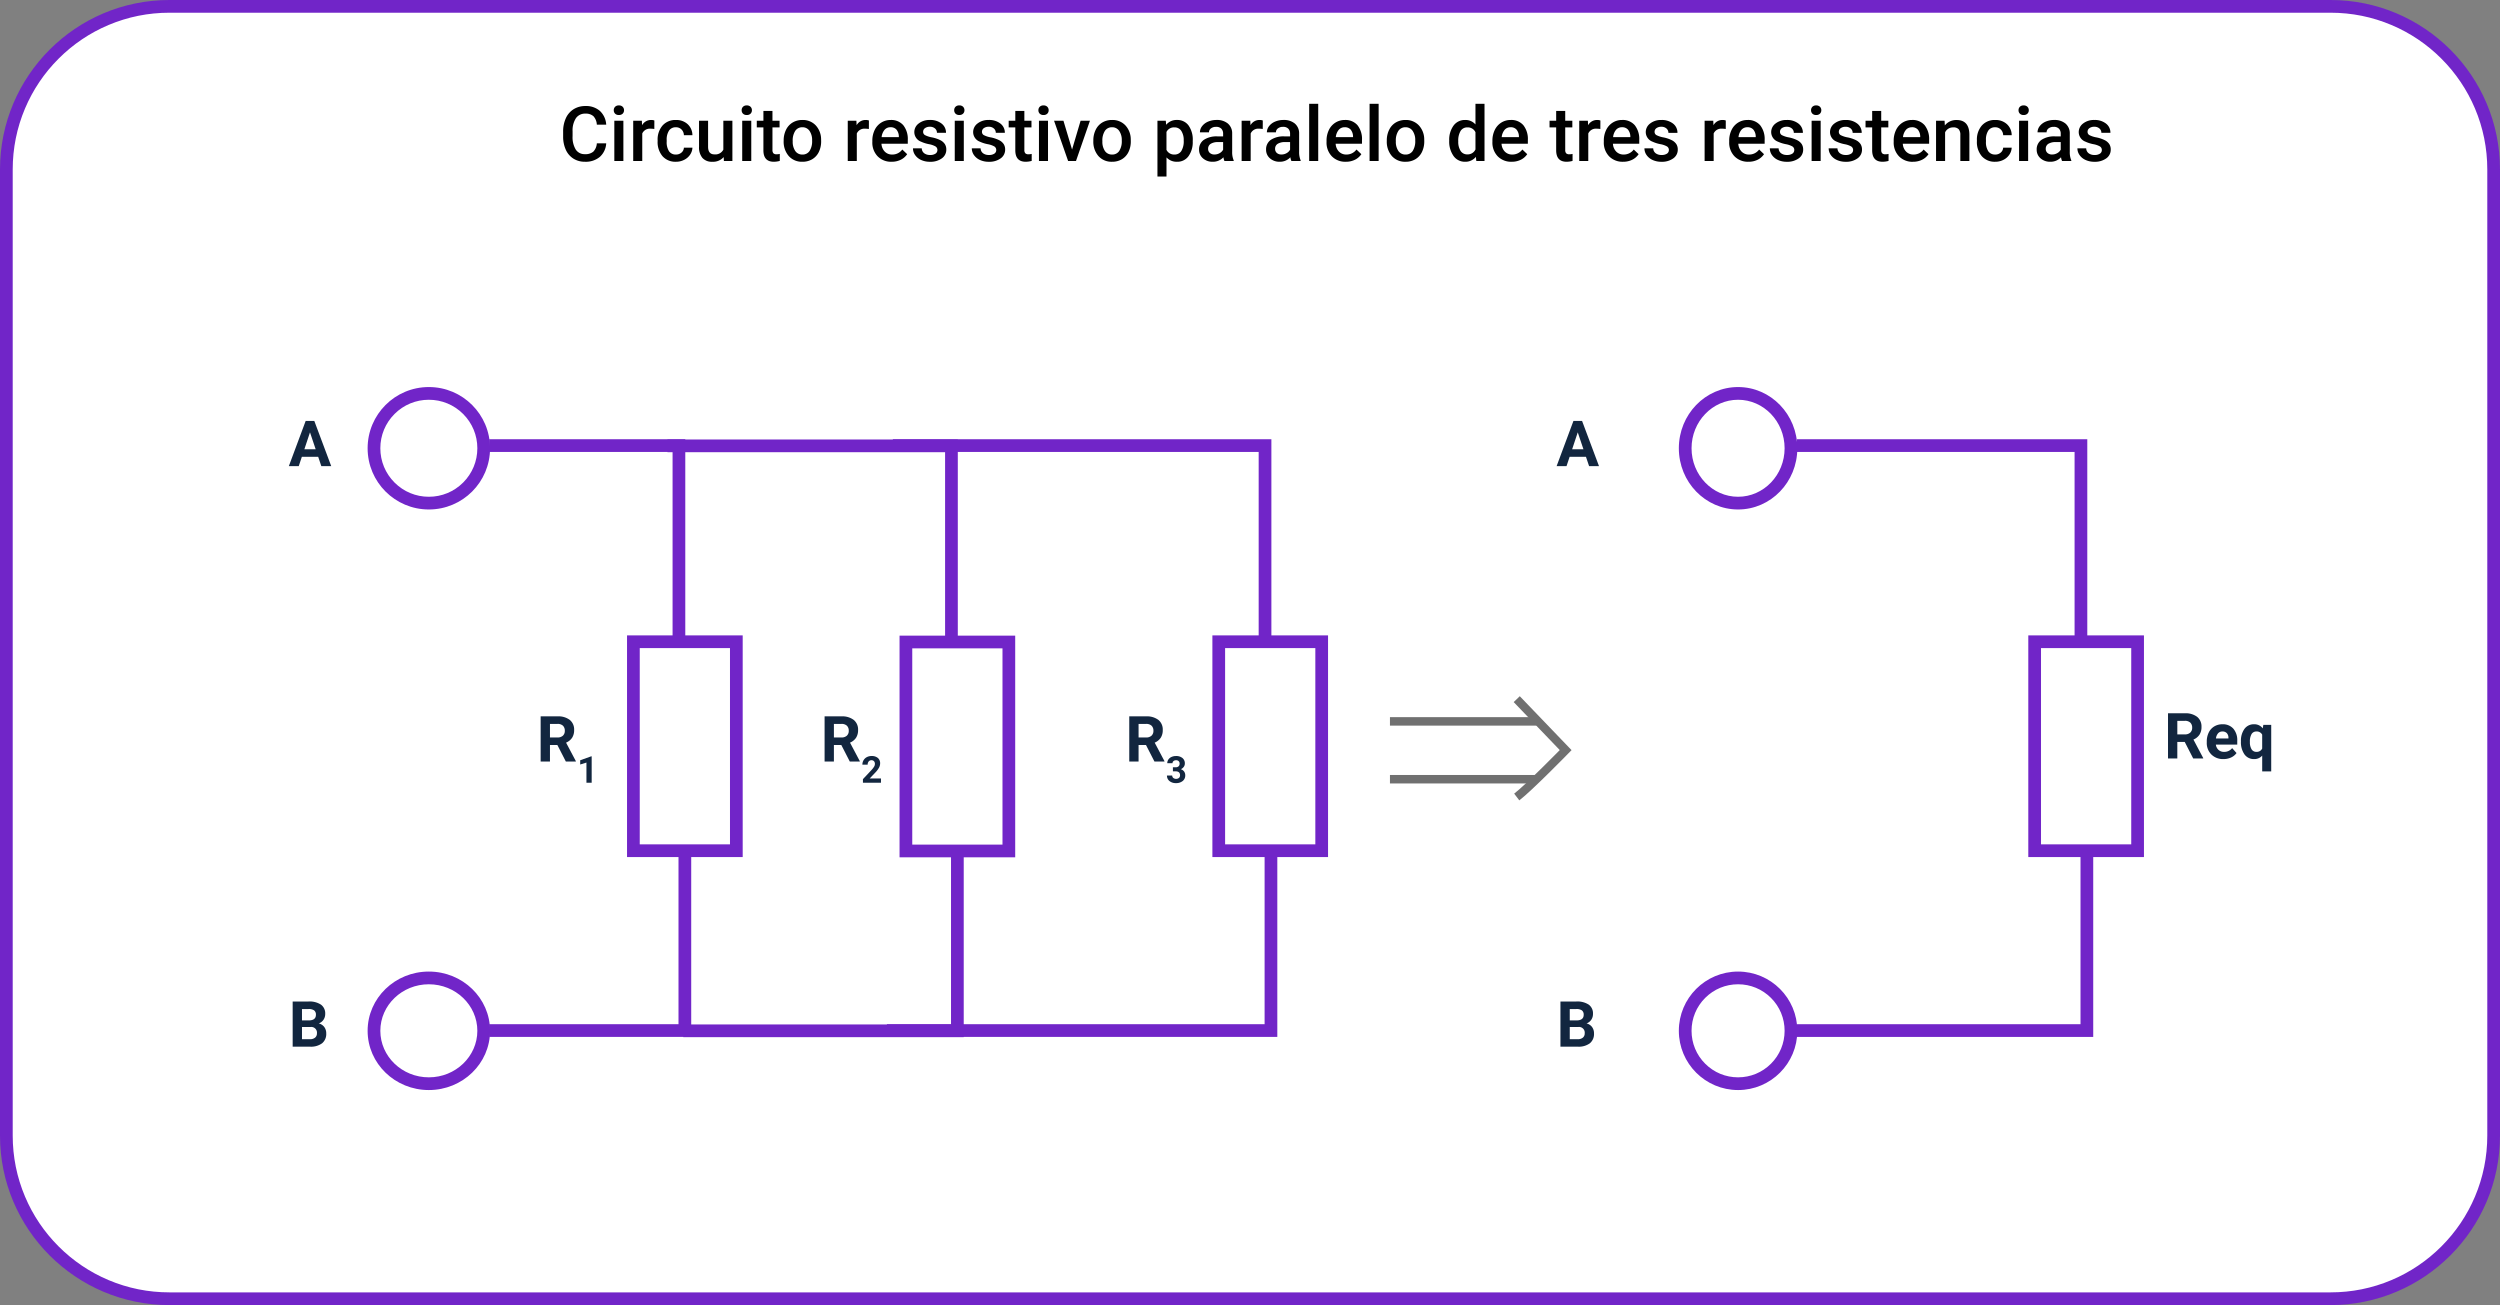 <svg xmlns="http://www.w3.org/2000/svg" width="590" height="308" viewBox="0 0 590 308">
  <rect x="0" y="0" width="590" height="308" fill="#808080" stroke="none"/>
  <g id="Grupo_974102" data-name="Grupo 974102" transform="translate(-771 -9560)">
    <g id="Grupo_974093" data-name="Grupo 974093" transform="translate(532 -154)">
      <g id="Trazado_704954" data-name="Trazado 704954" transform="translate(239 9714)" fill="#fff">
        <path d="M 550 306.5 L 40 306.5 C 34.802 306.5 29.76 305.482 25.015 303.475 C 20.43 301.536 16.313 298.76 12.776 295.224 C 9.24 291.687 6.464 287.57 4.525 282.985 C 2.518 278.24 1.5 273.198 1.5 268 L 1.5 40 C 1.5 34.802 2.518 29.76 4.525 25.015 C 6.464 20.43 9.24 16.313 12.776 12.776 C 16.313 9.24 20.43 6.464 25.015 4.525 C 29.76 2.518 34.802 1.5 40 1.5 L 550 1.5 C 555.198 1.5 560.24 2.518 564.985 4.525 C 569.57 6.464 573.687 9.24 577.224 12.776 C 580.76 16.313 583.536 20.43 585.475 25.015 C 587.482 29.76 588.5 34.802 588.5 40 L 588.5 268 C 588.5 273.198 587.482 278.24 585.475 282.985 C 583.536 287.57 580.76 291.687 577.224 295.224 C 573.687 298.76 569.57 301.536 564.985 303.475 C 560.24 305.482 555.198 306.5 550 306.5 Z" stroke="none"/>
        <path d="M 40 3 C 35.004 3 30.158 3.978 25.599 5.906 C 21.193 7.77 17.236 10.438 13.837 13.837 C 10.438 17.236 7.77 21.193 5.906 25.599 C 3.978 30.158 3 35.004 3 40 L 3 268 C 3 272.996 3.978 277.842 5.906 282.401 C 7.77 286.807 10.438 290.764 13.837 294.163 C 17.236 297.562 21.193 300.23 25.599 302.094 C 30.158 304.022 35.004 305 40 305 L 550 305 C 554.996 305 559.842 304.022 564.401 302.094 C 568.807 300.23 572.764 297.562 576.163 294.163 C 579.562 290.764 582.23 286.807 584.094 282.401 C 586.022 277.842 587 272.996 587 268 L 587 40 C 587 35.004 586.022 30.158 584.094 25.599 C 582.23 21.193 579.562 17.236 576.163 13.837 C 572.764 10.438 568.807 7.77 564.401 5.906 C 559.842 3.978 554.996 3 550 3 L 40 3 M 40 0 L 550 0 C 572.091 0 590 17.909 590 40 L 590 268 C 590 290.091 572.091 308 550 308 L 40 308 C 17.909 308 0 290.091 0 268 L 0 40 C 0 17.909 17.909 0 40 0 Z" stroke="none" fill="#7125c8"/>
      </g>
      <g id="Grupo_974089" data-name="Grupo 974089" transform="translate(307.118 9805.343)">
        <g id="Trazado_704956" data-name="Trazado 704956" transform="translate(18.641 0)" fill="#fff">
          <path d="M 14.447 27.394 C 10.989 27.394 7.737 26.047 5.292 23.602 C 2.847 21.157 1.5 17.905 1.5 14.447 C 1.5 10.989 2.847 7.737 5.292 5.292 C 7.737 2.847 10.989 1.5 14.447 1.5 C 17.905 1.5 21.157 2.847 23.602 5.292 C 26.047 7.737 27.394 10.989 27.394 14.447 C 27.394 17.905 26.047 21.157 23.602 23.602 C 21.157 26.047 17.905 27.394 14.447 27.394 Z" stroke="none"/>
          <path d="M 14.447 3 C 11.389 3 8.515 4.191 6.353 6.353 C 4.191 8.515 3 11.389 3 14.447 C 3 17.505 4.191 20.379 6.353 22.541 C 8.515 24.703 11.389 25.894 14.447 25.894 C 17.505 25.894 20.379 24.703 22.541 22.541 C 24.703 20.379 25.894 17.505 25.894 14.447 C 25.894 11.389 24.703 8.515 22.541 6.353 C 20.379 4.191 17.505 3 14.447 3 M 14.447 -1.9073486328125e-06 C 22.426 -1.9073486328125e-06 28.894 6.468 28.894 14.447 C 28.894 22.426 22.426 28.894 14.447 28.894 C 6.468 28.894 -1.9073486328125e-06 22.426 -1.9073486328125e-06 14.447 C -1.9073486328125e-06 6.468 6.468 -1.9073486328125e-06 14.447 -1.9073486328125e-06 Z" stroke="none" fill="#7125c8"/>
        </g>
        <g id="Trazado_704957" data-name="Trazado 704957" transform="translate(328.088 0)" fill="#fff">
          <path d="M 13.981 27.394 C 10.657 27.394 7.528 26.054 5.173 23.62 C 2.804 21.172 1.5 17.915 1.5 14.447 C 1.5 10.98 2.804 7.722 5.173 5.275 C 7.528 2.841 10.657 1.5 13.981 1.5 C 17.306 1.5 20.434 2.841 22.789 5.275 C 25.158 7.722 26.462 10.98 26.462 14.447 C 26.462 17.915 25.158 21.172 22.789 23.62 C 20.434 26.054 17.306 27.394 13.981 27.394 Z" stroke="none"/>
          <path d="M 13.981 3 C 7.926 3 3 8.135 3 14.447 C 3 20.759 7.926 25.894 13.981 25.894 C 20.036 25.894 24.962 20.759 24.962 14.447 C 24.962 8.135 20.036 3 13.981 3 M 13.981 -1.9073486328125e-06 C 21.703 -1.9073486328125e-06 27.962 6.468 27.962 14.447 C 27.962 22.426 21.703 28.894 13.981 28.894 C 6.26 28.894 3.814697265625e-06 22.426 3.814697265625e-06 14.447 C 3.814697265625e-06 6.468 6.26 -1.9073486328125e-06 13.981 -1.9073486328125e-06 Z" stroke="none" fill="#7125c8"/>
        </g>
        <g id="Trazado_704958" data-name="Trazado 704958" transform="translate(18.641 137.946)" fill="#fff">
          <path d="M 14.447 26.462 C 10.98 26.462 7.722 25.158 5.275 22.789 C 2.841 20.434 1.5 17.306 1.5 13.981 C 1.5 10.657 2.841 7.528 5.275 5.173 C 7.722 2.804 10.98 1.5 14.447 1.5 C 17.915 1.5 21.172 2.804 23.62 5.173 C 26.054 7.528 27.394 10.657 27.394 13.981 C 27.394 17.306 26.054 20.434 23.62 22.789 C 21.172 25.158 17.915 26.462 14.447 26.462 Z" stroke="none"/>
          <path d="M 14.447 3 C 8.135 3 3 7.926 3 13.981 C 3 20.036 8.135 24.962 14.447 24.962 C 20.759 24.962 25.894 20.036 25.894 13.981 C 25.894 7.926 20.759 3 14.447 3 M 14.447 3.814697265625e-06 C 22.426 3.814697265625e-06 28.894 6.26 28.894 13.981 C 28.894 21.703 22.426 27.962 14.447 27.962 C 6.468 27.962 -1.9073486328125e-06 21.703 -1.9073486328125e-06 13.981 C -1.9073486328125e-06 6.26 6.468 3.814697265625e-06 14.447 3.814697265625e-06 Z" stroke="none" fill="#7125c8"/>
        </g>
        <g id="Trazado_704959" data-name="Trazado 704959" transform="translate(328.088 137.946)" fill="#fff">
          <path d="M 13.981 26.462 C 10.647 26.462 7.513 25.164 5.156 22.806 C 2.798 20.449 1.5 17.315 1.5 13.981 C 1.5 10.647 2.798 7.513 5.156 5.156 C 7.513 2.798 10.647 1.5 13.981 1.5 C 17.315 1.5 20.449 2.798 22.806 5.156 C 25.164 7.513 26.462 10.647 26.462 13.981 C 26.462 17.315 25.164 20.449 22.806 22.806 C 20.449 25.164 17.315 26.462 13.981 26.462 Z" stroke="none"/>
          <path d="M 13.981 3 C 11.048 3 8.29 4.142 6.216 6.216 C 4.142 8.29 3 11.048 3 13.981 C 3 16.914 4.142 19.672 6.216 21.746 C 8.29 23.82 11.048 24.962 13.981 24.962 C 16.914 24.962 19.672 23.82 21.746 21.746 C 23.82 19.672 24.962 16.914 24.962 13.981 C 24.962 11.048 23.82 8.29 21.746 6.216 C 19.672 4.142 16.914 3 13.981 3 M 13.981 3.814697265625e-06 C 21.703 3.814697265625e-06 27.962 6.26 27.962 13.981 C 27.962 21.703 21.703 27.962 13.981 27.962 C 6.26 27.962 3.814697265625e-06 21.703 3.814697265625e-06 13.981 C 3.814697265625e-06 6.26 6.26 3.814697265625e-06 13.981 3.814697265625e-06 Z" stroke="none" fill="#7125c8"/>
        </g>
        <g id="Trazado_704960" data-name="Trazado 704960" transform="translate(218.006 110.924) rotate(-90)" fill="#fff">
          <path d="M 50.816 25.795 L 1.5 25.795 L 1.5 1.5 L 50.816 1.5 L 50.816 25.795 Z" stroke="none"/>
          <path d="M 3 3 L 3 24.295 L 49.316 24.295 L 49.316 3 L 3 3 M 3.814697265625e-06 -3.814697265625e-06 L 52.316 -3.814697265625e-06 L 52.316 27.295 L 3.814697265625e-06 27.295 L 3.814697265625e-06 -3.814697265625e-06 Z" stroke="none" fill="#7125c8"/>
        </g>
        <g id="Trazado_704961" data-name="Trazado 704961" transform="translate(79.862 110.924) rotate(-90)" fill="#fff">
          <path d="M 50.816 25.795 L 1.5 25.795 L 1.5 1.5 L 50.816 1.5 L 50.816 25.795 Z" stroke="none"/>
          <path d="M 3 3 L 3 24.295 L 49.316 24.295 L 49.316 3 L 3 3 M 3.814697265625e-06 -3.814697265625e-06 L 52.316 -3.814697265625e-06 L 52.316 27.295 L 3.814697265625e-06 27.295 L 3.814697265625e-06 -3.814697265625e-06 Z" stroke="none" fill="#7125c8"/>
        </g>
        <g id="Trazado_704962" data-name="Trazado 704962" transform="translate(144.175 110.984) rotate(-90)" fill="#fff">
          <path d="M 50.816 25.795 L 1.5 25.795 L 1.5 1.5 L 50.816 1.5 L 50.816 25.795 Z" stroke="none"/>
          <path d="M 3 3 L 3 24.295 L 49.316 24.295 L 49.316 3 L 3 3 M 3.814697265625e-06 -3.814697265625e-06 L 52.316 -3.814697265625e-06 L 52.316 27.295 L 3.814697265625e-06 27.295 L 3.814697265625e-06 -3.814697265625e-06 Z" stroke="none" fill="#7125c8"/>
        </g>
        <g id="Trazado_704963" data-name="Trazado 704963" transform="translate(410.56 110.924) rotate(-90)" fill="#fff">
          <path d="M 50.816 25.795 L 1.5 25.795 L 1.5 1.5 L 50.816 1.5 L 50.816 25.795 Z" stroke="none"/>
          <path d="M 3 3 L 3 24.295 L 49.316 24.295 L 49.316 3 L 3 3 M 3.814697265625e-06 -3.814697265625e-06 L 52.316 -3.814697265625e-06 L 52.316 27.295 L 3.814697265625e-06 27.295 L 3.814697265625e-06 -3.814697265625e-06 Z" stroke="none" fill="#7125c8"/>
        </g>
        <path id="Trazado_704881" data-name="Trazado 704881" d="M2967-2444h87.835v46.192" transform="translate(-2824.407 2457.816)" fill="none" stroke="#7125c8" stroke-width="3"/>
        <path id="Trazado_704887" data-name="Trazado 704887" d="M2967-2444h44.788v46.192" transform="translate(-2919.679 2457.816)" fill="none" stroke="#7125c8" stroke-width="3"/>
        <path id="Trazado_704890" data-name="Trazado 704890" d="M2943.147-2444h67.021v46.192" transform="translate(-2853.745 2457.876)" fill="none" stroke="#7125c8" stroke-width="3"/>
        <path id="Trazado_704886" data-name="Trazado 704886" d="M2967-2444h67.013v46.192" transform="translate(-2611.031 2457.816)" fill="none" stroke="#7125c8" stroke-width="3"/>
        <path id="Trazado_704882" data-name="Trazado 704882" d="M2967-2310.532h90.635V-2352" transform="translate(-2825.807 2462.399)" fill="none" stroke="#7125c8" stroke-width="3"/>
        <path id="Trazado_704888" data-name="Trazado 704888" d="M2967-2310.532h46.188V-2352" transform="translate(-2919.679 2462.399)" fill="none" stroke="#7125c8" stroke-width="3"/>
        <path id="Trazado_704889" data-name="Trazado 704889" d="M2947.148-2310.532h64.692V-2352" transform="translate(-2854.018 2462.459)" fill="none" stroke="#7125c8" stroke-width="3"/>
        <path id="Trazado_704884" data-name="Trazado 704884" d="M2967-2310.532h68.414V-2352" transform="translate(-2611.031 2462.399)" fill="none" stroke="#7125c8" stroke-width="3"/>
        <path id="Trazado_704964" data-name="Trazado 704964" d="M6.973-2.2H3.12L2.388,0H.051l3.97-10.664H6.057L10.049,0H7.712ZM3.713-3.977H6.379L5.039-7.969Z" transform="translate(0 18.66)" fill="#12263f"/>
        <path id="Trazado_704965" data-name="Trazado 704965" d="M6.973-2.2H3.12L2.388,0H.051l3.97-10.664H6.057L10.049,0H7.712ZM3.713-3.977H6.379L5.039-7.969Z" transform="translate(299.194 18.66)" fill="#12263f"/>
        <path id="Trazado_704966" data-name="Trazado 704966" d="M4.9-3.9H3.149V0H.952V-10.664H4.915a4.479,4.479,0,0,1,2.915.842,2.907,2.907,0,0,1,1.025,2.38,3.281,3.281,0,0,1-.472,1.82A3.222,3.222,0,0,1,6.951-4.46L9.258-.1V0H6.9Zm-1.75-1.78H4.922A1.815,1.815,0,0,0,6.2-6.1a1.505,1.505,0,0,0,.454-1.161,1.611,1.611,0,0,0-.428-1.187,1.781,1.781,0,0,0-1.315-.432H3.149ZM12.995,5H11.76V.241L10.286.7v-1l2.576-.923h.132Z" transform="translate(58.523 88.381)" fill="#12263f"/>
        <path id="Trazado_704967" data-name="Trazado 704967" d="M4.9-3.9H3.149V0H.952V-10.664H4.915a4.479,4.479,0,0,1,2.915.842,2.907,2.907,0,0,1,1.025,2.38,3.281,3.281,0,0,1-.472,1.82A3.222,3.222,0,0,1,6.951-4.46L9.258-.1V0H6.9Zm-1.75-1.78H4.922A1.815,1.815,0,0,0,6.2-6.1a1.505,1.505,0,0,0,.454-1.161,1.611,1.611,0,0,0-.428-1.187,1.781,1.781,0,0,0-1.315-.432H3.149ZM14.259,5H10V4.154l2.012-2.145a4.964,4.964,0,0,0,.613-.79,1.27,1.27,0,0,0,.2-.641.95.95,0,0,0-.209-.652.756.756,0,0,0-.6-.237.815.815,0,0,0-.66.288,1.142,1.142,0,0,0-.241.758H9.872A2.039,2.039,0,0,1,10.143-.3a1.912,1.912,0,0,1,.767-.737,2.331,2.331,0,0,1,1.124-.267,2.207,2.207,0,0,1,1.493.461,1.632,1.632,0,0,1,.532,1.3,2.091,2.091,0,0,1-.239.94A5.223,5.223,0,0,1,13,2.514L11.585,4h2.674Z" transform="translate(125.534 88.382)" fill="#12263f"/>
        <path id="Trazado_704968" data-name="Trazado 704968" d="M4.9-3.9H3.149V0H.952V-10.664H4.915a4.479,4.479,0,0,1,2.915.842,2.907,2.907,0,0,1,1.025,2.38,3.281,3.281,0,0,1-.472,1.82A3.222,3.222,0,0,1,6.951-4.46L9.258-.1V0H6.9Zm-1.75-1.78H4.922A1.815,1.815,0,0,0,6.2-6.1a1.505,1.505,0,0,0,.454-1.161,1.611,1.611,0,0,0-.428-1.187,1.781,1.781,0,0,0-1.315-.432H3.149Zm8.1,7.027h.658a.927.927,0,0,0,.7-.235.861.861,0,0,0,.226-.624A.761.761,0,0,0,12.608-.1a.869.869,0,0,0-.617-.209.911.911,0,0,0-.594.194.622.622,0,0,0-.239.506H9.923a1.518,1.518,0,0,1,.263-.874,1.751,1.751,0,0,1,.735-.6,2.452,2.452,0,0,1,1.04-.218,2.326,2.326,0,0,1,1.547.472,1.611,1.611,0,0,1,.56,1.3,1.309,1.309,0,0,1-.261.786,1.693,1.693,0,0,1-.684.551,1.546,1.546,0,0,1,.784.564,1.53,1.53,0,0,1,.258.889,1.637,1.637,0,0,1-.6,1.329,2.431,2.431,0,0,1-1.6.5,2.3,2.3,0,0,1-1.523-.491,1.6,1.6,0,0,1-.592-1.3h1.235a.715.715,0,0,0,.263.572,1.1,1.1,0,0,0,1.337-.011.8.8,0,0,0,.25-.617q0-.931-1.025-.931h-.654Z" transform="translate(197.436 88.382)" fill="#12263f"/>
        <path id="Trazado_704969" data-name="Trazado 704969" d="M4.9-3.9H3.149V0H.952V-10.664H4.915a4.479,4.479,0,0,1,2.915.842,2.907,2.907,0,0,1,1.025,2.38,3.281,3.281,0,0,1-.472,1.82A3.222,3.222,0,0,1,6.951-4.46L9.258-.1V0H6.9Zm-1.75-1.78H4.922A1.815,1.815,0,0,0,6.2-6.1a1.505,1.505,0,0,0,.454-1.161,1.611,1.611,0,0,0-.428-1.187,1.781,1.781,0,0,0-1.315-.432H3.149ZM14.033.146A3.89,3.89,0,0,1,11.2-.923,3.8,3.8,0,0,1,10.1-3.772v-.205a4.787,4.787,0,0,1,.461-2.135,3.386,3.386,0,0,1,1.307-1.45,3.669,3.669,0,0,1,1.93-.509,3.289,3.289,0,0,1,2.56,1.025,4.167,4.167,0,0,1,.934,2.908v.864H12.246a1.966,1.966,0,0,0,.619,1.245,1.871,1.871,0,0,0,1.307.469,2.285,2.285,0,0,0,1.912-.886l1.04,1.165A3.178,3.178,0,0,1,15.835-.231,4.229,4.229,0,0,1,14.033.146Zm-.242-6.511a1.323,1.323,0,0,0-1.022.427,2.209,2.209,0,0,0-.5,1.221h2.944v-.169a1.576,1.576,0,0,0-.381-1.092A1.365,1.365,0,0,0,13.792-6.365Zm4.373,2.329A4.737,4.737,0,0,1,19-6.987a2.718,2.718,0,0,1,2.281-1.084,2.433,2.433,0,0,1,2.029.974l.139-.828h1.86V3.047H23.181V-.681a2.44,2.44,0,0,1-1.919.828,2.7,2.7,0,0,1-2.256-1.1A4.969,4.969,0,0,1,18.164-4.036Zm2.117.15a3.107,3.107,0,0,0,.4,1.731A1.278,1.278,0,0,0,21.8-1.56a1.423,1.423,0,0,0,1.377-.778V-5.617a1.412,1.412,0,0,0-1.362-.748,1.293,1.293,0,0,0-1.135.594A3.432,3.432,0,0,0,20.281-3.885Z" transform="translate(442.58 87.655)" fill="#12263f"/>
        <path id="Trazado_704970" data-name="Trazado 704970" d="M.952,0V-10.664H4.688a4.9,4.9,0,0,1,2.944.743,2.542,2.542,0,0,1,1,2.179,2.409,2.409,0,0,1-.4,1.381,2.327,2.327,0,0,1-1.121.875A2.251,2.251,0,0,1,8.4-4.658a2.447,2.447,0,0,1,.472,1.523A2.814,2.814,0,0,1,7.9-.806,4.418,4.418,0,0,1,5.1,0Zm2.2-4.644v2.878H5.032a1.816,1.816,0,0,0,1.212-.37A1.268,1.268,0,0,0,6.68-3.157,1.339,1.339,0,0,0,5.164-4.644Zm0-1.553H4.775q1.663-.029,1.663-1.326a1.225,1.225,0,0,0-.421-1.044,2.215,2.215,0,0,0-1.329-.319H3.149Z" transform="translate(0 155.675)" fill="#12263f"/>
        <path id="Trazado_704971" data-name="Trazado 704971" d="M.952,0V-10.664H4.688a4.9,4.9,0,0,1,2.944.743,2.542,2.542,0,0,1,1,2.179,2.409,2.409,0,0,1-.4,1.381,2.327,2.327,0,0,1-1.121.875A2.251,2.251,0,0,1,8.4-4.658a2.447,2.447,0,0,1,.472,1.523A2.814,2.814,0,0,1,7.9-.806,4.418,4.418,0,0,1,5.1,0Zm2.2-4.644v2.878H5.032a1.816,1.816,0,0,0,1.212-.37A1.268,1.268,0,0,0,6.68-3.157,1.339,1.339,0,0,0,5.164-4.644Zm0-1.553H4.775q1.663-.029,1.663-1.326a1.225,1.225,0,0,0-.421-1.044,2.215,2.215,0,0,0-1.329-.319H3.149Z" transform="translate(299.194 155.675)" fill="#12263f"/>
        <path id="Trazado_704972" data-name="Trazado 704972" d="M0,0H34.644" transform="translate(259.91 78.904)" fill="none" stroke="#707070" stroke-width="2"/>
        <path id="Trazado_704973" data-name="Trazado 704973" d="M0,0H34.644" transform="translate(259.91 92.552)" fill="none" stroke="#707070" stroke-width="2"/>
        <path id="Trazado_704883" data-name="Trazado 704883" d="M3110.667-2387l11.548,12.029s-8.661,8.862-11.548,11.067" transform="translate(-2820.836 2460.655)" fill="none" stroke="#707070" stroke-width="2"/>
      </g>
      <path id="Trazado_704955" data-name="Trazado 704955" d="M11.065-4.166A4.621,4.621,0,0,1,9.554-.971,5.154,5.154,0,0,1,6.047.176,4.99,4.99,0,0,1,3.353-.549a4.759,4.759,0,0,1-1.8-2.061A7.438,7.438,0,0,1,.9-5.713v-1.2a7.491,7.491,0,0,1,.642-3.19,4.835,4.835,0,0,1,1.841-2.127,5.136,5.136,0,0,1,2.773-.747,4.946,4.946,0,0,1,3.41,1.147,4.793,4.793,0,0,1,1.5,3.248H8.851a3.161,3.161,0,0,0-.8-1.991,2.658,2.658,0,0,0-1.894-.611,2.6,2.6,0,0,0-2.228,1.06,5.3,5.3,0,0,0-.8,3.11v1.135a5.62,5.62,0,0,0,.743,3.167A2.464,2.464,0,0,0,6.047-1.617a2.875,2.875,0,0,0,1.969-.589,3.071,3.071,0,0,0,.835-1.96ZM15.117,0H12.981V-9.51h2.136ZM12.85-11.979a1.133,1.133,0,0,1,.312-.817,1.179,1.179,0,0,1,.892-.325,1.193,1.193,0,0,1,.9.325,1.125,1.125,0,0,1,.316.817,1.1,1.1,0,0,1-.316.8,1.2,1.2,0,0,1-.9.321,1.188,1.188,0,0,1-.892-.321A1.107,1.107,0,0,1,12.85-11.979Zm9.571,4.421a5.285,5.285,0,0,0-.87-.07A1.959,1.959,0,0,0,19.573-6.5V0H17.438V-9.51h2.039l.053,1.063a2.406,2.406,0,0,1,2.145-1.239,2,2,0,0,1,.756.123ZM27.51-1.529A1.931,1.931,0,0,0,28.837-2,1.591,1.591,0,0,0,29.4-3.146h2.013a3.137,3.137,0,0,1-.554,1.657A3.632,3.632,0,0,1,29.452-.272a4.191,4.191,0,0,1-1.916.448,4.055,4.055,0,0,1-3.164-1.292A5.124,5.124,0,0,1,23.2-4.685V-4.9a5.039,5.039,0,0,1,1.16-3.476,4.018,4.018,0,0,1,3.164-1.305,3.907,3.907,0,0,1,2.764.989,3.542,3.542,0,0,1,1.121,2.6H29.4a1.956,1.956,0,0,0-.558-1.345,1.8,1.8,0,0,0-1.332-.527,1.879,1.879,0,0,0-1.6.751,3.834,3.834,0,0,0-.571,2.281V-4.6A3.9,3.9,0,0,0,25.9-2.29,1.878,1.878,0,0,0,27.51-1.529Zm11.276.6A3.312,3.312,0,0,1,36.114.176a2.952,2.952,0,0,1-2.342-.905,3.851,3.851,0,0,1-.8-2.619V-9.51h2.136v6.135q0,1.811,1.5,1.811a2.111,2.111,0,0,0,2.1-1.116V-9.51h2.136V0H38.839ZM45.3,0H43.163V-9.51H45.3ZM43.031-11.979a1.133,1.133,0,0,1,.312-.817,1.179,1.179,0,0,1,.892-.325,1.193,1.193,0,0,1,.9.325,1.125,1.125,0,0,1,.316.817,1.1,1.1,0,0,1-.316.8,1.2,1.2,0,0,1-.9.321,1.188,1.188,0,0,1-.892-.321A1.107,1.107,0,0,1,43.031-11.979Zm7.269.158V-9.51h1.679v1.582H50.3v5.309a1.169,1.169,0,0,0,.215.787,1,1,0,0,0,.769.242,3.29,3.29,0,0,0,.747-.088V-.026a5.26,5.26,0,0,1-1.406.2q-2.461,0-2.461-2.716V-7.928H46.6V-9.51h1.564v-2.312Zm2.646,6.979A5.607,5.607,0,0,1,53.5-7.361a4.044,4.044,0,0,1,1.556-1.723,4.383,4.383,0,0,1,2.3-.6,4.154,4.154,0,0,1,3.125,1.239,4.874,4.874,0,0,1,1.3,3.287l.009.5a5.658,5.658,0,0,1-.541,2.514A4,4,0,0,1,59.7-.431a4.415,4.415,0,0,1-2.325.606,4.125,4.125,0,0,1-3.221-1.34,5.133,5.133,0,0,1-1.208-3.573Zm2.136.185a3.832,3.832,0,0,0,.606,2.3,1.971,1.971,0,0,0,1.688.831,1.95,1.95,0,0,0,1.683-.844,4.232,4.232,0,0,0,.6-2.47,3.782,3.782,0,0,0-.62-2.285,1.979,1.979,0,0,0-1.683-.844,1.96,1.96,0,0,0-1.661.831A4.152,4.152,0,0,0,55.081-4.658Zm17.974-2.9a5.285,5.285,0,0,0-.87-.07A1.959,1.959,0,0,0,70.207-6.5V0H68.071V-9.51H70.11l.053,1.063a2.406,2.406,0,0,1,2.145-1.239,2,2,0,0,1,.756.123ZM78.425.176A4.419,4.419,0,0,1,75.133-1.1a4.639,4.639,0,0,1-1.261-3.406v-.264a5.706,5.706,0,0,1,.549-2.544,4.181,4.181,0,0,1,1.542-1.745,4.078,4.078,0,0,1,2.215-.624,3.733,3.733,0,0,1,3,1.239,5.24,5.24,0,0,1,1.059,3.507v.861H76.025a2.856,2.856,0,0,0,.787,1.863,2.362,2.362,0,0,0,1.736.686,2.892,2.892,0,0,0,2.391-1.187l1.151,1.1A3.845,3.845,0,0,1,80.565-.294,4.774,4.774,0,0,1,78.425.176ZM78.17-7.972a1.8,1.8,0,0,0-1.419.615,3.189,3.189,0,0,0-.69,1.714H80.13V-5.8a2.6,2.6,0,0,0-.571-1.622A1.785,1.785,0,0,0,78.17-7.972ZM89.227-2.584a.968.968,0,0,0-.47-.87,5,5,0,0,0-1.56-.527,8.02,8.02,0,0,1-1.819-.58,2.428,2.428,0,0,1-1.6-2.241,2.531,2.531,0,0,1,1.037-2.057,4.1,4.1,0,0,1,2.637-.826,4.266,4.266,0,0,1,2.755.844,2.677,2.677,0,0,1,1.05,2.188H89.121a1.316,1.316,0,0,0-.457-1.024,1.752,1.752,0,0,0-1.213-.409,1.893,1.893,0,0,0-1.147.325,1.025,1.025,0,0,0-.444.87.866.866,0,0,0,.413.765,5.68,5.68,0,0,0,1.67.549,7.9,7.9,0,0,1,1.973.659A2.794,2.794,0,0,1,90.98-4a2.342,2.342,0,0,1,.347,1.3A2.478,2.478,0,0,1,90.264-.62a4.535,4.535,0,0,1-2.786.8,4.917,4.917,0,0,1-2.083-.422,3.428,3.428,0,0,1-1.424-1.16A2.746,2.746,0,0,1,83.461-3h2.074a1.5,1.5,0,0,0,.571,1.165,2.22,2.22,0,0,0,1.4.409,2.16,2.16,0,0,0,1.283-.321A.993.993,0,0,0,89.227-2.584ZM95.458,0H93.322V-9.51h2.136ZM93.19-11.979A1.133,1.133,0,0,1,93.5-12.8a1.179,1.179,0,0,1,.892-.325,1.193,1.193,0,0,1,.9.325,1.125,1.125,0,0,1,.316.817,1.1,1.1,0,0,1-.316.8,1.2,1.2,0,0,1-.9.321,1.188,1.188,0,0,1-.892-.321A1.107,1.107,0,0,1,93.19-11.979Zm9.923,9.4a.968.968,0,0,0-.47-.87,5,5,0,0,0-1.56-.527,8.02,8.02,0,0,1-1.819-.58,2.428,2.428,0,0,1-1.6-2.241A2.531,2.531,0,0,1,98.7-8.859a4.1,4.1,0,0,1,2.637-.826,4.266,4.266,0,0,1,2.755.844,2.677,2.677,0,0,1,1.05,2.188h-2.136a1.316,1.316,0,0,0-.457-1.024,1.752,1.752,0,0,0-1.213-.409,1.893,1.893,0,0,0-1.147.325,1.025,1.025,0,0,0-.444.87.866.866,0,0,0,.413.765,5.68,5.68,0,0,0,1.67.549,7.9,7.9,0,0,1,1.973.659A2.794,2.794,0,0,1,104.867-4a2.342,2.342,0,0,1,.347,1.3A2.478,2.478,0,0,1,104.15-.62a4.535,4.535,0,0,1-2.786.8,4.917,4.917,0,0,1-2.083-.422,3.428,3.428,0,0,1-1.424-1.16A2.746,2.746,0,0,1,97.348-3h2.074a1.5,1.5,0,0,0,.571,1.165,2.22,2.22,0,0,0,1.4.409,2.16,2.16,0,0,0,1.283-.321A.993.993,0,0,0,103.113-2.584Zm6.636-9.237V-9.51h1.679v1.582h-1.679v5.309a1.169,1.169,0,0,0,.215.787,1,1,0,0,0,.769.242,3.29,3.29,0,0,0,.747-.088V-.026a5.26,5.26,0,0,1-1.406.2q-2.461,0-2.461-2.716V-7.928h-1.564V-9.51h1.564v-2.312ZM115.33,0h-2.136V-9.51h2.136Zm-2.268-11.979a1.133,1.133,0,0,1,.312-.817,1.179,1.179,0,0,1,.892-.325,1.193,1.193,0,0,1,.9.325,1.125,1.125,0,0,1,.316.817,1.1,1.1,0,0,1-.316.8,1.2,1.2,0,0,1-.9.321,1.188,1.188,0,0,1-.892-.321A1.107,1.107,0,0,1,113.063-11.979Zm7.945,9.272,2.013-6.8h2.206L121.931,0h-1.854l-3.322-9.51h2.215Zm5.019-2.136a5.607,5.607,0,0,1,.554-2.518,4.044,4.044,0,0,1,1.556-1.723,4.383,4.383,0,0,1,2.3-.6,4.154,4.154,0,0,1,3.125,1.239,4.874,4.874,0,0,1,1.3,3.287l.009.5a5.658,5.658,0,0,1-.541,2.514,4,4,0,0,1-1.547,1.714,4.415,4.415,0,0,1-2.325.606,4.125,4.125,0,0,1-3.221-1.34,5.133,5.133,0,0,1-1.208-3.573Zm2.136.185a3.832,3.832,0,0,0,.606,2.3,1.971,1.971,0,0,0,1.688.831,1.95,1.95,0,0,0,1.683-.844,4.232,4.232,0,0,0,.6-2.47,3.782,3.782,0,0,0-.62-2.285,1.979,1.979,0,0,0-1.683-.844,1.96,1.96,0,0,0-1.661.831A4.152,4.152,0,0,0,128.162-4.658Zm21.322,0a5.662,5.662,0,0,1-1,3.52A3.209,3.209,0,0,1,145.793.176a3.23,3.23,0,0,1-2.5-1.028V3.656h-2.136V-9.51h1.969l.088.967a3.137,3.137,0,0,1,2.558-1.143,3.242,3.242,0,0,1,2.729,1.3,5.813,5.813,0,0,1,.989,3.6Zm-2.127-.185a3.966,3.966,0,0,0-.567-2.259,1.843,1.843,0,0,0-1.622-.835,1.965,1.965,0,0,0-1.881,1.081v4.219a1.983,1.983,0,0,0,1.9,1.107,1.841,1.841,0,0,0,1.6-.822A4.366,4.366,0,0,0,147.357-4.843ZM156.973,0a3.3,3.3,0,0,1-.246-.888,3.325,3.325,0,0,1-2.5,1.063,3.355,3.355,0,0,1-2.338-.817,2.615,2.615,0,0,1-.905-2.021A2.7,2.7,0,0,1,152.117-5a5.473,5.473,0,0,1,3.23-.813h1.31v-.624a1.666,1.666,0,0,0-.413-1.182,1.638,1.638,0,0,0-1.257-.444,1.881,1.881,0,0,0-1.2.365,1.129,1.129,0,0,0-.466.927h-2.136a2.37,2.37,0,0,1,.519-1.463A3.455,3.455,0,0,1,153.119-9.3a4.955,4.955,0,0,1,1.991-.387,3.99,3.99,0,0,1,2.663.839,2.993,2.993,0,0,1,1.02,2.36V-2.2a4.861,4.861,0,0,0,.36,2.048V0Zm-2.347-1.538a2.429,2.429,0,0,0,1.191-.308,2.055,2.055,0,0,0,.839-.826V-4.465H155.5a3.148,3.148,0,0,0-1.784.413,1.338,1.338,0,0,0-.6,1.169,1.248,1.248,0,0,0,.409.98A1.583,1.583,0,0,0,154.626-1.538Zm11.382-6.021a5.285,5.285,0,0,0-.87-.07A1.959,1.959,0,0,0,163.16-6.5V0h-2.136V-9.51h2.039l.053,1.063a2.406,2.406,0,0,1,2.145-1.239,2,2,0,0,1,.756.123ZM172.775,0a3.3,3.3,0,0,1-.246-.888,3.325,3.325,0,0,1-2.5,1.063A3.355,3.355,0,0,1,167.7-.642a2.615,2.615,0,0,1-.905-2.021A2.7,2.7,0,0,1,167.919-5a5.473,5.473,0,0,1,3.23-.813h1.31v-.624a1.666,1.666,0,0,0-.413-1.182,1.638,1.638,0,0,0-1.257-.444,1.881,1.881,0,0,0-1.2.365,1.129,1.129,0,0,0-.466.927h-2.136a2.37,2.37,0,0,1,.519-1.463A3.455,3.455,0,0,1,168.921-9.3a4.955,4.955,0,0,1,1.991-.387,3.99,3.99,0,0,1,2.663.839,2.993,2.993,0,0,1,1.02,2.36V-2.2a4.861,4.861,0,0,0,.36,2.048V0Zm-2.347-1.538a2.429,2.429,0,0,0,1.191-.308,2.055,2.055,0,0,0,.839-.826V-4.465h-1.151a3.148,3.148,0,0,0-1.784.413,1.338,1.338,0,0,0-.6,1.169,1.248,1.248,0,0,0,.409.98A1.583,1.583,0,0,0,170.429-1.538ZM179.1,0h-2.136V-13.5H179.1Zm6.513.176A4.419,4.419,0,0,1,182.325-1.1a4.639,4.639,0,0,1-1.261-3.406v-.264a5.706,5.706,0,0,1,.549-2.544,4.181,4.181,0,0,1,1.542-1.745,4.078,4.078,0,0,1,2.215-.624,3.733,3.733,0,0,1,3,1.239,5.24,5.24,0,0,1,1.059,3.507v.861h-6.214A2.856,2.856,0,0,0,184-2.215a2.362,2.362,0,0,0,1.736.686,2.892,2.892,0,0,0,2.391-1.187l1.151,1.1a3.845,3.845,0,0,1-1.525,1.323A4.774,4.774,0,0,1,185.616.176Zm-.255-8.147a1.8,1.8,0,0,0-1.419.615,3.189,3.189,0,0,0-.69,1.714h4.069V-5.8a2.6,2.6,0,0,0-.571-1.622A1.785,1.785,0,0,0,185.361-7.972Zm8,7.972h-2.136V-13.5h2.136Zm1.925-4.843a5.607,5.607,0,0,1,.554-2.518,4.044,4.044,0,0,1,1.556-1.723,4.383,4.383,0,0,1,2.3-.6,4.154,4.154,0,0,1,3.125,1.239,4.874,4.874,0,0,1,1.3,3.287l.009.5a5.658,5.658,0,0,1-.541,2.514,4,4,0,0,1-1.547,1.714,4.415,4.415,0,0,1-2.325.606,4.125,4.125,0,0,1-3.221-1.34,5.133,5.133,0,0,1-1.208-3.573Zm2.136.185a3.832,3.832,0,0,0,.606,2.3,1.971,1.971,0,0,0,1.688.831,1.95,1.95,0,0,0,1.683-.844,4.232,4.232,0,0,0,.6-2.47,3.782,3.782,0,0,0-.62-2.285,1.979,1.979,0,0,0-1.683-.844,1.96,1.96,0,0,0-1.661.831A4.152,4.152,0,0,0,197.42-4.658Zm12.595-.167a5.654,5.654,0,0,1,1.02-3.529,3.267,3.267,0,0,1,2.733-1.332,3.1,3.1,0,0,1,2.443,1.055V-13.5h2.136V0h-1.934l-.105-.984A3.148,3.148,0,0,1,213.75.176a3.248,3.248,0,0,1-2.7-1.345A5.861,5.861,0,0,1,210.015-4.825Zm2.136.185a3.958,3.958,0,0,0,.558,2.263,1.811,1.811,0,0,0,1.586.813,2.017,2.017,0,0,0,1.916-1.169V-6.794a1.986,1.986,0,0,0-1.9-1.143,1.824,1.824,0,0,0-1.6.822A4.408,4.408,0,0,0,212.15-4.641ZM224.763.176A4.419,4.419,0,0,1,221.471-1.1a4.639,4.639,0,0,1-1.261-3.406v-.264a5.706,5.706,0,0,1,.549-2.544A4.181,4.181,0,0,1,222.3-9.062a4.078,4.078,0,0,1,2.215-.624,3.733,3.733,0,0,1,3,1.239,5.24,5.24,0,0,1,1.059,3.507v.861h-6.214a2.856,2.856,0,0,0,.787,1.863,2.362,2.362,0,0,0,1.736.686,2.892,2.892,0,0,0,2.391-1.187l1.151,1.1A3.845,3.845,0,0,1,226.9-.294,4.774,4.774,0,0,1,224.763.176Zm-.255-8.147a1.8,1.8,0,0,0-1.419.615,3.189,3.189,0,0,0-.69,1.714h4.069V-5.8a2.6,2.6,0,0,0-.571-1.622A1.785,1.785,0,0,0,224.508-7.972Zm12.885-3.85V-9.51h1.679v1.582h-1.679v5.309a1.169,1.169,0,0,0,.215.787,1,1,0,0,0,.769.242,3.29,3.29,0,0,0,.747-.088V-.026a5.26,5.26,0,0,1-1.406.2q-2.461,0-2.461-2.716V-7.928h-1.564V-9.51h1.564v-2.312Zm8.288,4.263a5.285,5.285,0,0,0-.87-.07A1.959,1.959,0,0,0,242.833-6.5V0H240.7V-9.51h2.039l.053,1.063a2.406,2.406,0,0,1,2.145-1.239,2,2,0,0,1,.756.123Zm5.37,7.734A4.419,4.419,0,0,1,247.759-1.1,4.639,4.639,0,0,1,246.5-4.509v-.264a5.706,5.706,0,0,1,.549-2.544,4.181,4.181,0,0,1,1.542-1.745,4.078,4.078,0,0,1,2.215-.624,3.733,3.733,0,0,1,3,1.239,5.24,5.24,0,0,1,1.059,3.507v.861h-6.214a2.856,2.856,0,0,0,.787,1.863,2.362,2.362,0,0,0,1.736.686,2.892,2.892,0,0,0,2.391-1.187l1.151,1.1a3.845,3.845,0,0,1-1.525,1.323A4.774,4.774,0,0,1,251.051.176ZM250.8-7.972a1.8,1.8,0,0,0-1.419.615,3.189,3.189,0,0,0-.69,1.714h4.069V-5.8a2.6,2.6,0,0,0-.571-1.622A1.785,1.785,0,0,0,250.8-7.972Zm11.057,5.388a.968.968,0,0,0-.47-.87,5,5,0,0,0-1.56-.527A8.02,8.02,0,0,1,258-4.562,2.428,2.428,0,0,1,256.4-6.8a2.531,2.531,0,0,1,1.037-2.057,4.1,4.1,0,0,1,2.637-.826,4.266,4.266,0,0,1,2.755.844,2.677,2.677,0,0,1,1.05,2.188h-2.136a1.316,1.316,0,0,0-.457-1.024,1.752,1.752,0,0,0-1.213-.409,1.893,1.893,0,0,0-1.147.325,1.025,1.025,0,0,0-.444.87.866.866,0,0,0,.413.765,5.68,5.68,0,0,0,1.67.549,7.9,7.9,0,0,1,1.973.659A2.794,2.794,0,0,1,263.606-4a2.342,2.342,0,0,1,.347,1.3A2.478,2.478,0,0,1,262.89-.62a4.535,4.535,0,0,1-2.786.8,4.917,4.917,0,0,1-2.083-.422,3.428,3.428,0,0,1-1.424-1.16A2.746,2.746,0,0,1,256.087-3h2.074a1.5,1.5,0,0,0,.571,1.165,2.22,2.22,0,0,0,1.4.409,2.16,2.16,0,0,0,1.283-.321A.993.993,0,0,0,261.853-2.584Zm13.421-4.975a5.285,5.285,0,0,0-.87-.07A1.959,1.959,0,0,0,272.426-6.5V0H270.29V-9.51h2.039l.053,1.063a2.406,2.406,0,0,1,2.145-1.239,2,2,0,0,1,.756.123Zm5.37,7.734A4.419,4.419,0,0,1,277.352-1.1a4.639,4.639,0,0,1-1.261-3.406v-.264a5.706,5.706,0,0,1,.549-2.544,4.181,4.181,0,0,1,1.542-1.745,4.078,4.078,0,0,1,2.215-.624,3.733,3.733,0,0,1,3,1.239,5.24,5.24,0,0,1,1.059,3.507v.861h-6.214a2.856,2.856,0,0,0,.787,1.863,2.362,2.362,0,0,0,1.736.686,2.892,2.892,0,0,0,2.391-1.187l1.151,1.1a3.845,3.845,0,0,1-1.525,1.323A4.774,4.774,0,0,1,280.644.176Zm-.255-8.147a1.8,1.8,0,0,0-1.419.615,3.189,3.189,0,0,0-.69,1.714h4.069V-5.8a2.6,2.6,0,0,0-.571-1.622A1.785,1.785,0,0,0,280.389-7.972Zm11.057,5.388a.968.968,0,0,0-.47-.87,5,5,0,0,0-1.56-.527,8.02,8.02,0,0,1-1.819-.58A2.428,2.428,0,0,1,286-6.8a2.531,2.531,0,0,1,1.037-2.057,4.1,4.1,0,0,1,2.637-.826,4.266,4.266,0,0,1,2.755.844,2.677,2.677,0,0,1,1.05,2.188H291.34a1.316,1.316,0,0,0-.457-1.024,1.752,1.752,0,0,0-1.213-.409,1.893,1.893,0,0,0-1.147.325,1.025,1.025,0,0,0-.444.87.866.866,0,0,0,.413.765,5.68,5.68,0,0,0,1.67.549,7.9,7.9,0,0,1,1.973.659A2.794,2.794,0,0,1,293.2-4a2.342,2.342,0,0,1,.347,1.3A2.478,2.478,0,0,1,292.482-.62a4.535,4.535,0,0,1-2.786.8,4.917,4.917,0,0,1-2.083-.422,3.428,3.428,0,0,1-1.424-1.16A2.746,2.746,0,0,1,285.68-3h2.074a1.5,1.5,0,0,0,.571,1.165,2.22,2.22,0,0,0,1.4.409,2.16,2.16,0,0,0,1.283-.321A.993.993,0,0,0,291.445-2.584ZM297.677,0h-2.136V-9.51h2.136Zm-2.268-11.979a1.133,1.133,0,0,1,.312-.817,1.179,1.179,0,0,1,.892-.325,1.193,1.193,0,0,1,.9.325,1.125,1.125,0,0,1,.316.817,1.1,1.1,0,0,1-.316.8,1.2,1.2,0,0,1-.9.321,1.188,1.188,0,0,1-.892-.321A1.107,1.107,0,0,1,295.409-11.979Zm9.923,9.4a.968.968,0,0,0-.47-.87,5,5,0,0,0-1.56-.527,8.02,8.02,0,0,1-1.819-.58,2.428,2.428,0,0,1-1.6-2.241,2.531,2.531,0,0,1,1.037-2.057,4.1,4.1,0,0,1,2.637-.826,4.266,4.266,0,0,1,2.755.844,2.677,2.677,0,0,1,1.05,2.188h-2.136a1.316,1.316,0,0,0-.457-1.024,1.752,1.752,0,0,0-1.213-.409,1.893,1.893,0,0,0-1.147.325,1.025,1.025,0,0,0-.444.87.866.866,0,0,0,.413.765,5.68,5.68,0,0,0,1.67.549,7.9,7.9,0,0,1,1.973.659A2.794,2.794,0,0,1,307.085-4a2.342,2.342,0,0,1,.347,1.3A2.478,2.478,0,0,1,306.369-.62a4.535,4.535,0,0,1-2.786.8A4.917,4.917,0,0,1,301.5-.246a3.428,3.428,0,0,1-1.424-1.16A2.746,2.746,0,0,1,299.566-3h2.074a1.5,1.5,0,0,0,.571,1.165,2.22,2.22,0,0,0,1.4.409,2.16,2.16,0,0,0,1.283-.321A.993.993,0,0,0,305.332-2.584Zm6.636-9.237V-9.51h1.679v1.582h-1.679v5.309a1.169,1.169,0,0,0,.215.787,1,1,0,0,0,.769.242,3.29,3.29,0,0,0,.747-.088V-.026a5.26,5.26,0,0,1-1.406.2q-2.461,0-2.461-2.716V-7.928h-1.564V-9.51h1.564v-2.312Zm7.5,12A4.419,4.419,0,0,1,316.173-1.1a4.639,4.639,0,0,1-1.261-3.406v-.264a5.706,5.706,0,0,1,.549-2.544A4.181,4.181,0,0,1,317-9.062a4.078,4.078,0,0,1,2.215-.624,3.733,3.733,0,0,1,3,1.239,5.24,5.24,0,0,1,1.059,3.507v.861h-6.214a2.856,2.856,0,0,0,.787,1.863,2.362,2.362,0,0,0,1.736.686,2.892,2.892,0,0,0,2.391-1.187l1.151,1.1A3.845,3.845,0,0,1,321.6-.294,4.774,4.774,0,0,1,319.465.176Zm-.255-8.147a1.8,1.8,0,0,0-1.419.615,3.189,3.189,0,0,0-.69,1.714h4.069V-5.8a2.6,2.6,0,0,0-.571-1.622A1.785,1.785,0,0,0,319.21-7.972Zm7.708-1.538.062,1.1a3.419,3.419,0,0,1,2.769-1.274q2.971,0,3.023,3.4V0h-2.136V-6.161a1.958,1.958,0,0,0-.391-1.34,1.645,1.645,0,0,0-1.279-.435,2.058,2.058,0,0,0-1.925,1.169V0h-2.136V-9.51Zm11.936,7.98A1.931,1.931,0,0,0,340.181-2a1.591,1.591,0,0,0,.563-1.151h2.013A3.137,3.137,0,0,1,342.2-1.49,3.632,3.632,0,0,1,340.8-.272a4.191,4.191,0,0,1-1.916.448,4.055,4.055,0,0,1-3.164-1.292,5.124,5.124,0,0,1-1.169-3.568V-4.9a5.039,5.039,0,0,1,1.16-3.476,4.018,4.018,0,0,1,3.164-1.305,3.907,3.907,0,0,1,2.764.989,3.542,3.542,0,0,1,1.121,2.6h-2.013a1.956,1.956,0,0,0-.558-1.345,1.8,1.8,0,0,0-1.332-.527,1.879,1.879,0,0,0-1.6.751,3.834,3.834,0,0,0-.571,2.281V-4.6a3.9,3.9,0,0,0,.558,2.307A1.878,1.878,0,0,0,338.854-1.529ZM346.641,0H344.5V-9.51h2.136Zm-2.268-11.979a1.133,1.133,0,0,1,.312-.817,1.179,1.179,0,0,1,.892-.325,1.193,1.193,0,0,1,.9.325,1.125,1.125,0,0,1,.316.817,1.1,1.1,0,0,1-.316.8,1.2,1.2,0,0,1-.9.321,1.188,1.188,0,0,1-.892-.321A1.107,1.107,0,0,1,344.373-11.979ZM354.647,0a3.3,3.3,0,0,1-.246-.888,3.325,3.325,0,0,1-2.5,1.063,3.355,3.355,0,0,1-2.338-.817,2.615,2.615,0,0,1-.905-2.021A2.7,2.7,0,0,1,349.792-5a5.473,5.473,0,0,1,3.23-.813h1.31v-.624a1.666,1.666,0,0,0-.413-1.182,1.638,1.638,0,0,0-1.257-.444,1.881,1.881,0,0,0-1.2.365,1.129,1.129,0,0,0-.466.927h-2.136a2.37,2.37,0,0,1,.519-1.463A3.455,3.455,0,0,1,350.793-9.3a4.955,4.955,0,0,1,1.991-.387,3.99,3.99,0,0,1,2.663.839,2.993,2.993,0,0,1,1.02,2.36V-2.2a4.861,4.861,0,0,0,.36,2.048V0ZM352.3-1.538a2.429,2.429,0,0,0,1.191-.308,2.055,2.055,0,0,0,.839-.826V-4.465H353.18a3.148,3.148,0,0,0-1.784.413,1.338,1.338,0,0,0-.6,1.169,1.248,1.248,0,0,0,.409.98A1.583,1.583,0,0,0,352.3-1.538Zm11.733-1.046a.968.968,0,0,0-.47-.87A5,5,0,0,0,362-3.981a8.02,8.02,0,0,1-1.819-.58,2.428,2.428,0,0,1-1.6-2.241,2.531,2.531,0,0,1,1.037-2.057,4.1,4.1,0,0,1,2.637-.826,4.266,4.266,0,0,1,2.755.844,2.677,2.677,0,0,1,1.05,2.188h-2.136a1.316,1.316,0,0,0-.457-1.024,1.752,1.752,0,0,0-1.213-.409,1.893,1.893,0,0,0-1.147.325,1.025,1.025,0,0,0-.444.87.866.866,0,0,0,.413.765,5.68,5.68,0,0,0,1.67.549,7.9,7.9,0,0,1,1.973.659A2.794,2.794,0,0,1,365.788-4a2.342,2.342,0,0,1,.347,1.3A2.478,2.478,0,0,1,365.071-.62a4.535,4.535,0,0,1-2.786.8A4.917,4.917,0,0,1,360.2-.246a3.428,3.428,0,0,1-1.424-1.16A2.746,2.746,0,0,1,358.269-3h2.074a1.5,1.5,0,0,0,.571,1.165,2.22,2.22,0,0,0,1.4.409,2.16,2.16,0,0,0,1.283-.321A.993.993,0,0,0,364.034-2.584Z" transform="translate(371 9752)"/>
    </g>
  </g>
</svg>
